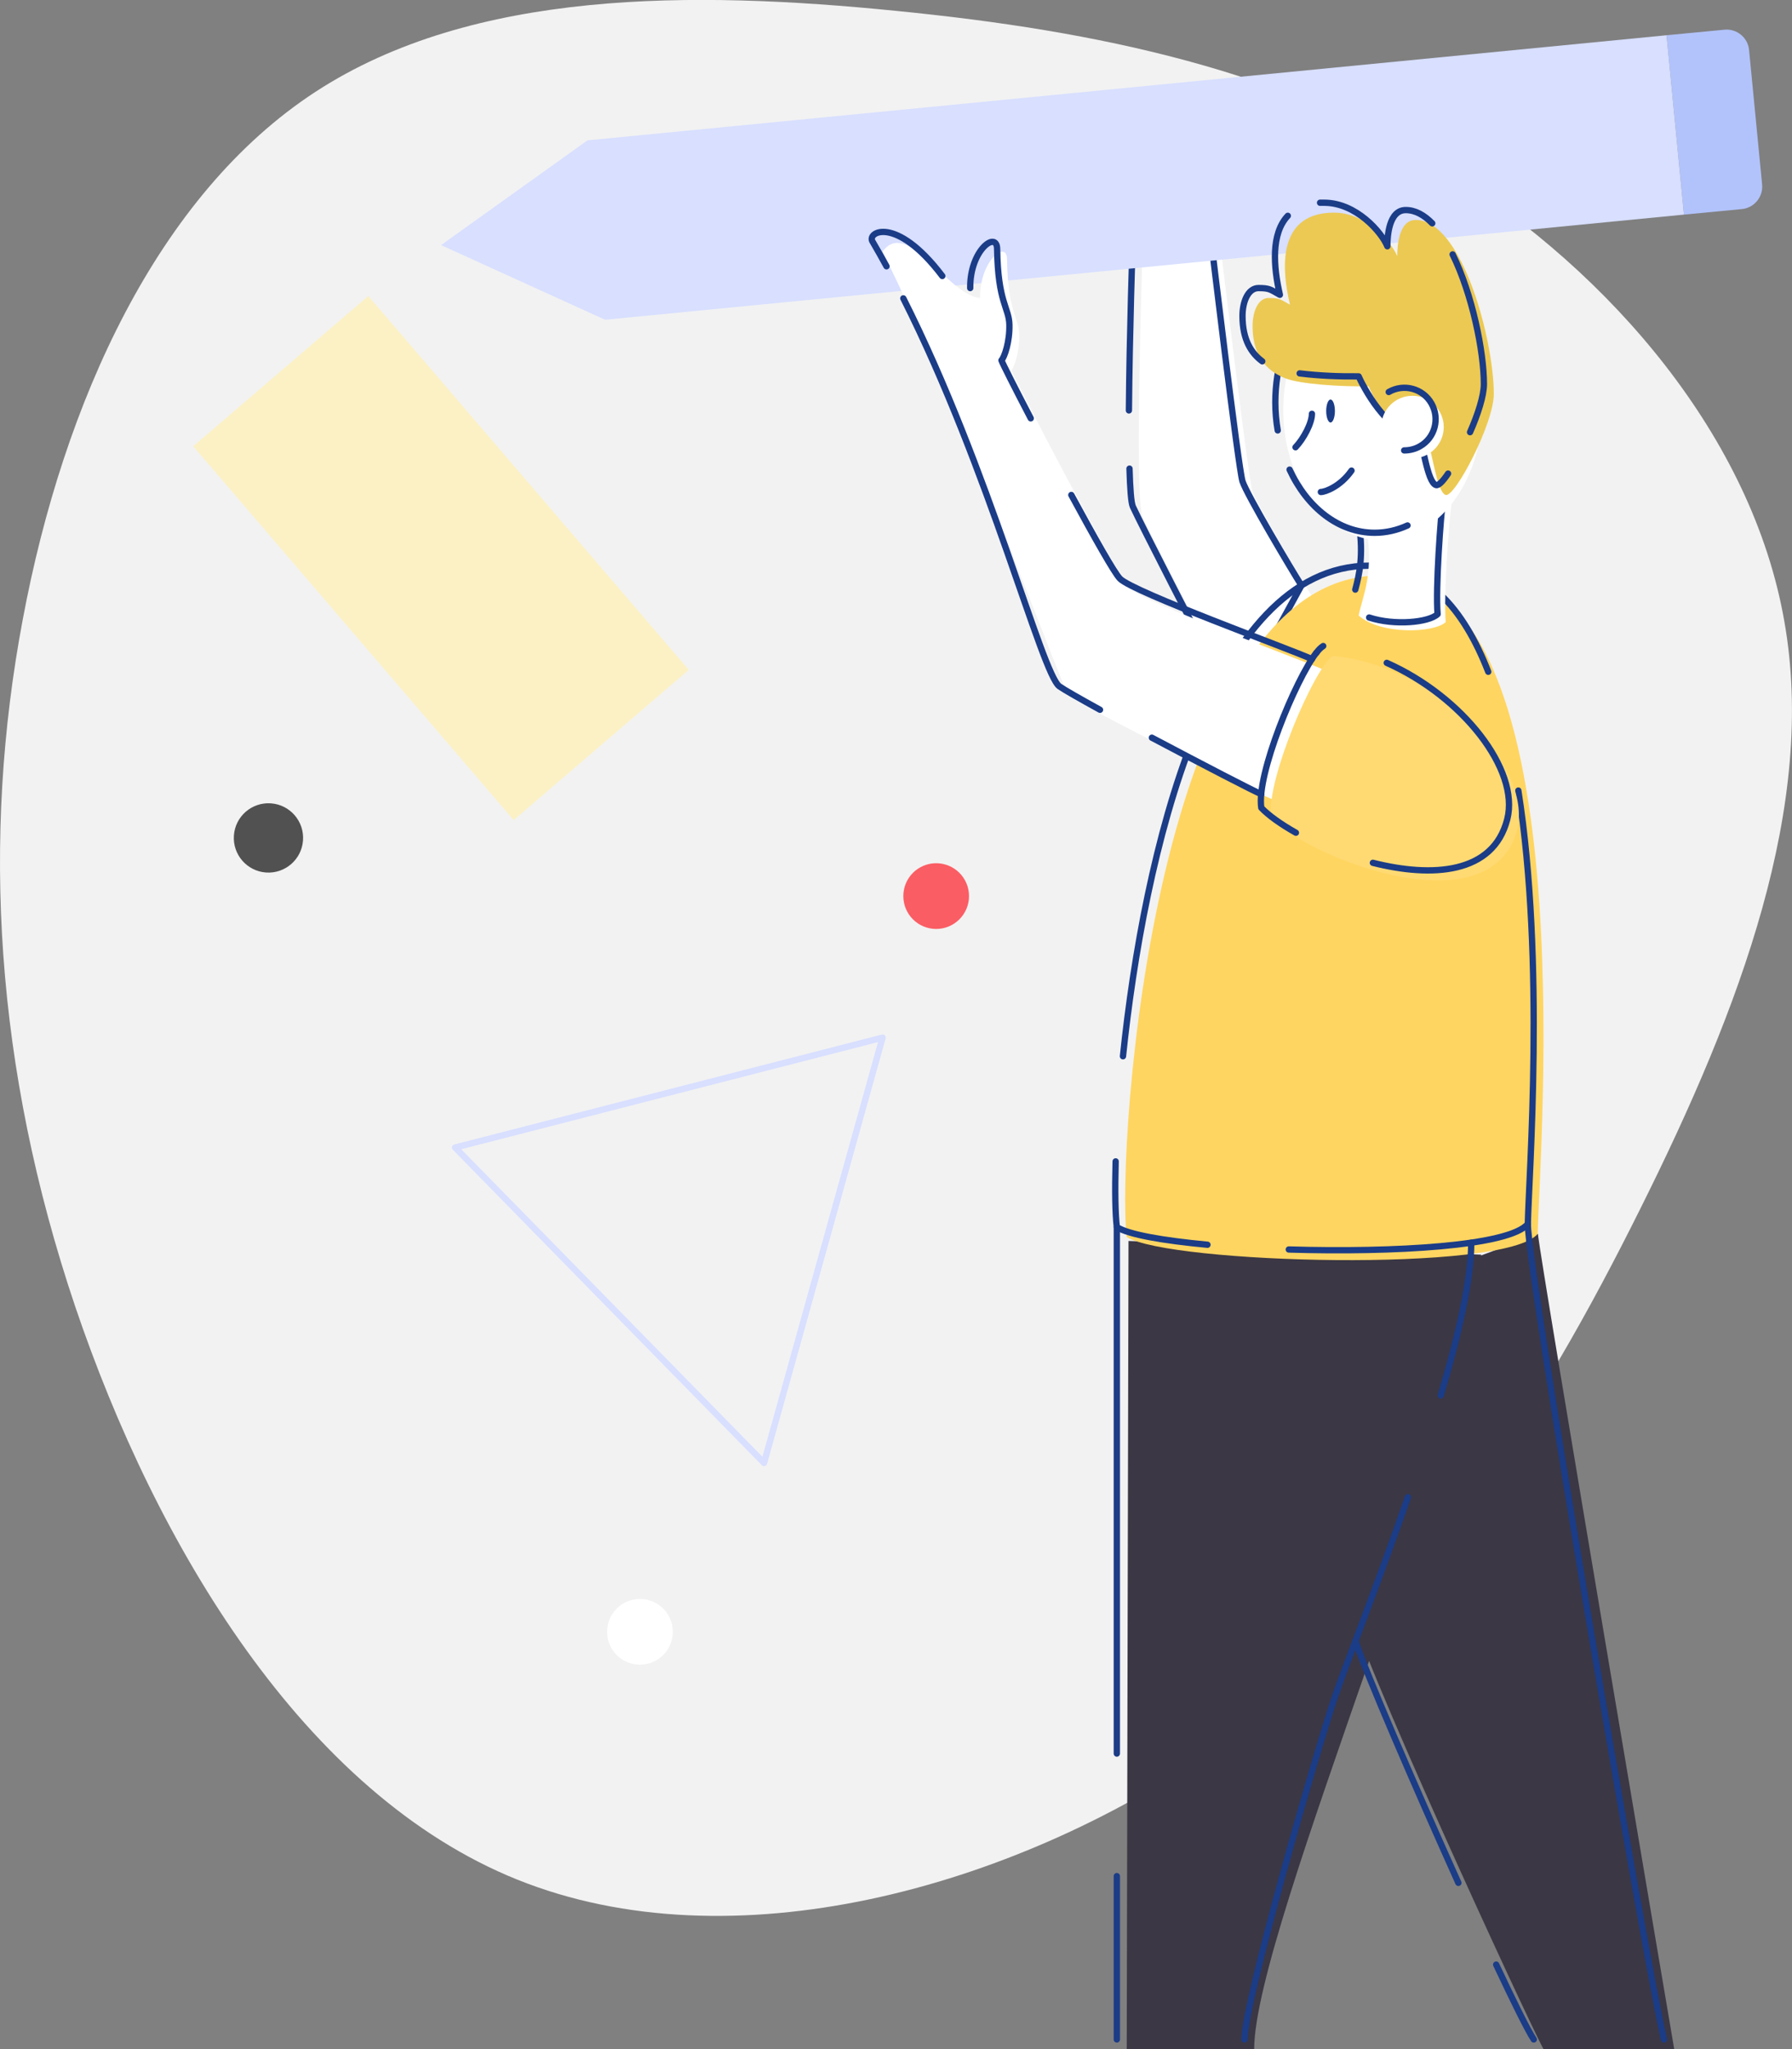 <?xml version="1.0" encoding="utf-8"?>
<!-- Generator: Adobe Illustrator 25.1.0, SVG Export Plug-In . SVG Version: 6.00 Build 0)  -->
<svg version="1.1" id="Layer_1" xmlns="http://www.w3.org/2000/svg" xmlns:xlink="http://www.w3.org/1999/xlink" x="0px" y="0px"
	 viewBox="0 0 905.6 1035.1" style="enable-background:new 0 0 905.6 1035.1;" xml:space="preserve">
<rect x="0" y="0" width="905.6" height="1035.1" fill="#808080" stroke="none"/>
<style type="text/css">
	.st0{fill:#F2F2F2;}
	.st1{fill:#3B3744;}
	.st2{fill:#FFFFFF;}
	.st3{fill:none;stroke:#1B3C87;stroke-width:3.19;stroke-linecap:round;stroke-linejoin:round;}
	.st4{fill:#B2C3FB;}
	.st5{fill:#D8DFFF;}
	.st6{fill:#FFD561;}
	.st7{fill:#515151;}
	.st8{fill:#FB5D64;}
	.st9{fill:#FCF1C5;}
	.st10{fill:#1B3C87;}
	.st11{fill:#ECC953;}
	.st12{fill:#FFDA73;}
	.st13{fill:none;stroke:#D8DFFF;stroke-width:3.19;stroke-linecap:round;stroke-linejoin:round;}
</style>
<g id="Layer_2_1_">
	<g id="vector">
		<path class="st0" d="M731.9,86.7c82.5,51.4,153.6,134.4,169.8,227c16.5,92.6-21.9,195-72.7,296.7
			c-50.7,101.9-113.8,203.7-216,273.6c-102.2,70.2-243.4,108.8-351.5,65.4C153.7,906.1,78.9,780.6,38,659.9
			c-40.7-120.7-47.3-236.6-26.5-347C32.1,202.8,79.8,98.3,159.4,46.4S350.2-4.8,452.9,5.5C555.2,15.6,649.4,35.5,731.9,86.7z"/>
		<path class="st1" d="M780.1,1035.1c-6.8-11.9-97.8-209-97.8-224.5c0-5.3,28.8-167.2,41.6-169.1s43.4-14.8,53.3-18.3
			c1.1,13.1,68.9,411.9,68.9,411.9H780.1z"/>
		<path class="st1" d="M569.4,1035.1c0-25.8,0.9-408.3,0.9-408.3s164.3,6.3,178.2,6.9c0,79.6-114.7,339.5-114.7,401.4H569.4z"/>
		<path class="st2" d="M662.7,300.7c-4.9-7.7-27.7-46-29.8-52.6s-16-122.9-16-122.9l-39.5,2c0,0-4.3,124.4,0,133.8
			s35.7,70.3,35.7,70.3l24.3,15.5L662.7,300.7z"/>
		<path class="st3" d="M570.8,236.7c0.3,10.1,0.8,17.2,1.7,19.2c4.3,9.4,35.7,70.3,35.7,70.3l24.3,15.5l25.2-46
			c-4.9-7.7-27.7-46-29.8-52.6s-16-122.9-16-122.9l-39.5,2c0,0-1.6,46.7-1.9,85.1"/>
		<path class="st4" d="M842.2,17.8l29.3-2.8c6.2-0.6,11.8,4,12.4,10.2l6.6,68c0.6,6.2-4,11.8-10.2,12.4l-29.3,2.8l0,0L842.2,17.8
			L842.2,17.8z"/>
		<polygon class="st5" points="296.9,70.9 222.9,123.8 305.8,161.5 305.8,161.5 851,108.4 842.2,17.8 		"/>
		<path class="st6" d="M697.2,290.7c104.7,0,80.7,290.3,79.9,332.5c-16.4,19.8-186.1,15-207.7,1.6
			C564,578.6,583.9,290.7,697.2,290.7z"/>
		<path class="st3" d="M767.3,399.3c13.6,86.4,5.3,194.4,4.8,218.9c-9.3,11.2-67.9,14.5-120.8,12.9"/>
		<path class="st3" d="M567.5,533.5c10.5-100.8,43.7-247.8,124.7-247.8c28.5,0,47.4,21.5,59.9,53.6"/>
		<path class="st3" d="M610.2,628.7c-22.4-2.1-39.8-5.1-45.8-8.9c-0.8-6.6-1-18.2-0.6-33.2"/>
		<path class="st3" d="M711.5,756.2c-15.6,45.1-32.1,86.5-36.9,100.9c-9.4,27.8-45.7,154.2-45.7,173"/>
		<path class="st3" d="M743.5,627.7c0,18.6-6.4,46.8-15.4,77.1"/>
		<path class="st3" d="M564.4,947.6v82.5"/>
		<path class="st3" d="M564.4,619.8v265.9"/>
		<path class="st3" d="M772.1,618.2c0,23.9,60,375.3,68.8,411.9"/>
		<path class="st3" d="M737,951c-22.2-49.3-46.6-105.8-52-122.1"/>
		<path class="st3" d="M775.1,1030.1c-3.1-4.7-10.1-18.9-19-37.8"/>
		
			<ellipse transform="matrix(7.088905e-02 -0.998 0.998 7.088905e-02 -296.385 528.344)" class="st7" cx="135.4" cy="423.3" rx="17.5" ry="17.5"/>
		<circle class="st8" cx="473.1" cy="452.6" r="16.6"/>
		<circle class="st2" cx="323.4" cy="824.2" r="16.6"/>
		
			<rect x="164.6" y="157.5" transform="matrix(0.759 -0.651 0.651 0.759 -129.841 213.015)" class="st9" width="116.6" height="248.8"/>
		<path class="st2" d="M733.5,254.7c-1.4,10.2-4,46.8-2.9,59.5c-5.7,5.5-32.8,6.6-44-3.3c2.2-10.5,7.2-19.7,4.4-41.6
			S733.5,254.7,733.5,254.7z"/>
		<path class="st3" d="M684.9,297.8c2.1-7.8,4.1-16.9,2-32.5c-2.8-21.9,42.5-14.6,42.5-14.6c-1.4,10.2-4,46.8-2.9,59.5
			c-4.4,4.2-21.8,5.9-34.6,1.7"/>
		<ellipse class="st2" cx="698.7" cy="207.2" rx="50.2" ry="65.8"/>
		<path class="st3" d="M645.7,217.4c-0.8-4.7-1.2-9.4-1.2-14.2c0-36.4,22.5-65.8,50.2-65.8s50.2,29.5,50.2,65.8
			c0.1,12.8-2.8,25.4-8.5,36.8"/>
		<path class="st3" d="M711.3,265.4c-5.2,2.4-10.9,3.7-16.6,3.7c-18.2,0-34.2-12.8-43-31.9"/>
		<ellipse class="st10" cx="672.4" cy="207.6" rx="2.2" ry="5.8"/>
		<path class="st3" d="M663,209c0,4.7-4.2,12.6-8.3,16.9"/>
		<path class="st3" d="M667.5,248.5c2.2,0,9.9-2.8,15.5-10.8"/>
		<path class="st11" d="M721.6,224.4c2.2,2.9,4.4,24.2,9,25.6s24.3-36,24.3-51c0-27.1-16-87.9-39.5-87.9c-8.5,0-9.3,13.2-9.3,18.3
			c-2.8-7-15.7-22-31.9-22c-27.6,0-27.2,26-22.3,46.5c-4.8-2.6-5-3.4-10.8-3.4c-5.3,0-8.1,6.9-8.1,14.1c0,17.4,9.3,23.6,16.6,26.5
			s28.2,4.3,42,4C693.2,199,705.9,224.7,721.6,224.4z"/>
		<path class="st3" d="M656.8,188.6c9.9,1.2,19.8,1.6,29.8,1.5c1.7,3.9,14.4,29.6,30.1,29.3c2.2,2.9,4.4,24.2,9,25.6
			c1.2,0.4,3.5-1.9,6.1-5.8"/>
		<path class="st3" d="M650.8,109c-8.5,9-7.3,25.7-4,39.9c-4.8-2.6-5-3.4-10.8-3.4c-5.3,0-8.1,6.9-8.1,14.1c0,12.3,4.7,19,10,22.9"
			/>
		<path class="st3" d="M723.8,112.8c-4.1-4.2-8.6-6.7-13.4-6.7c-8.5,0-9.3,13.2-9.3,18.3c-2.8-7-15.7-22-31.9-22c-0.7,0-1.4,0-2.1,0
			"/>
		<path class="st3" d="M742.9,218.3c4-9.1,7-18.4,7-24.3c0-16.5-5.9-45.4-15.8-65.5"/>
		<circle class="st2" cx="713.8" cy="215.7" r="15.8"/>
		<path class="st3" d="M701.8,198c7.6-4.4,17.3-1.8,21.6,5.8s1.8,17.3-5.8,21.6c-2.4,1.4-5.2,2.1-8,2.1"/>
		<path class="st2" d="M668,337.9c-11-5-90.1-33.7-97-40.6S512.8,191.7,511.1,187c1.5-1.6,4.2-9.3,4-18s-5.8-11.1-6.2-38.3
			c-0.1-9.3-13.8,0.5-13.6,19.8c-16.2-1.2-36.8-40.8-49.3-23.4c43,86.8,90.4,220.5,94.4,224.5s106.8,55.9,109.1,54.5
			S672.7,343.6,668,337.9z"/>
		<path class="st12" d="M766.7,418.9c8.1-31.7-40.5-82.6-93.1-87.6c-8.7,4.7-34.2,63.1-31.2,81.7
			C662.3,434.1,753.9,469.1,766.7,418.9z"/>
		<path class="st3" d="M665.2,329.7c-10.5,13.7-30.4,61.7-27.8,78.3c3.7,3.9,9.9,8.3,17.5,12.6"/>
		<path class="st3" d="M668.7,326.3c-1.4,0.9-2.5,2.1-3.4,3.4"/>
		<path class="st3" d="M693.8,435.8c29.8,7.5,60.8,5.8,67.9-22c6.4-25-22.6-62-60.9-79"/>
		<path class="st3" d="M448,134.5c-2.3-4.2-4.6-8.3-7-12.4c-3.3-4.7,11.6-13.8,35.2,17.3"/>
		<path class="st3" d="M555.9,358.5c-10.2-5.6-17.9-10-20.5-11.8c-8.9-6.3-35.3-109.6-78.9-196"/>
		<path class="st3" d="M637.4,401.1c-3-1.1-29.8-15-55.3-28.5"/>
		<path class="st3" d="M520.9,211.3c-8.2-15.7-14.3-27.8-14.8-29.3c1.5-1.6,4.2-9.3,4-18s-5.8-11.1-6.2-38.3
			c-0.1-9.3-13.8,0.5-13.6,19.8"/>
		<path class="st3" d="M663,332.9c-11-5-90.1-33.7-97-40.6c-2.8-2.8-13.2-21.3-24.6-42.3"/>
		<polygon class="st13" points="446,524.1 230,579.6 386.1,738.9 		"/>
	</g>
</g>
</svg>
